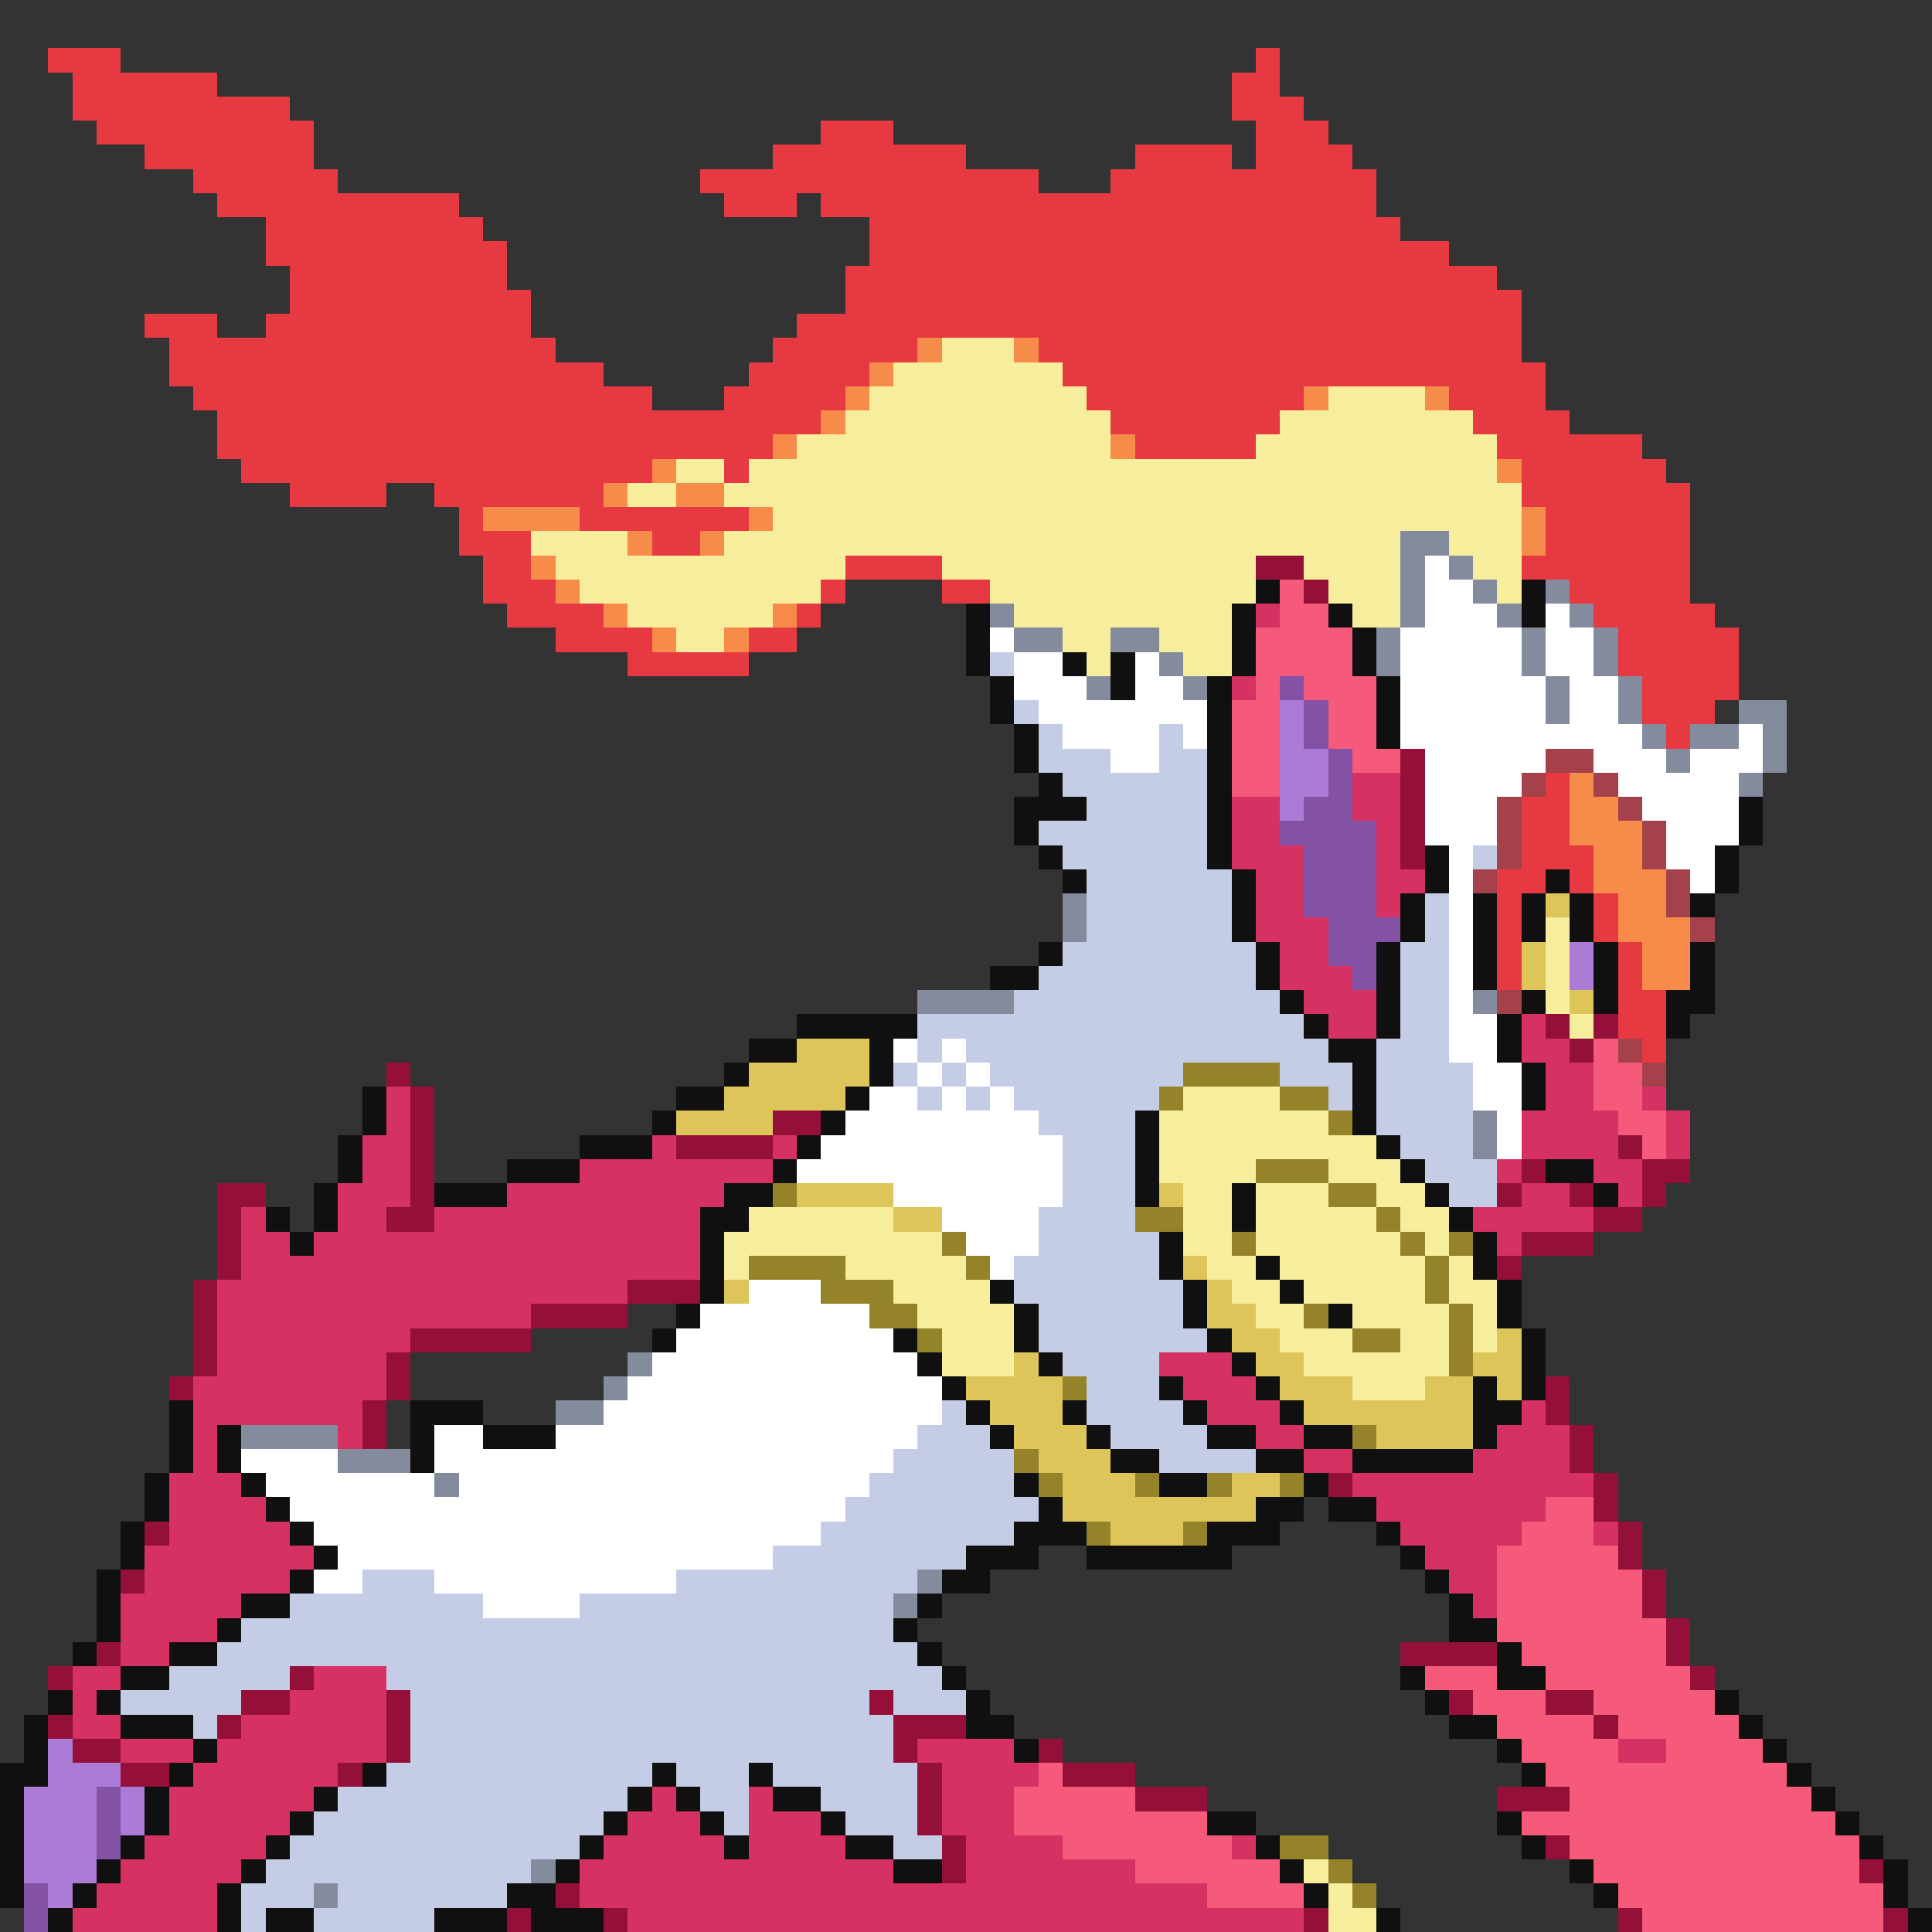 <svg xmlns="http://www.w3.org/2000/svg" viewBox="0 -0.5 80 80" shape-rendering="crispEdges">
<rect x="0" y="-0.5" width="80" height="80" fill="#333333" stroke="none"/>
<path stroke="#e63941" d="M2 2h3M52 2h1M3 3h6M51 3h2M3 4h9M51 4h3M4 5h9M34 5h3M52 5h3M6 6h7M32 6h8M47 6h4M52 6h4M8 7h6M29 7h14M46 7h11M9 8h10M30 8h3M34 8h23M11 9h9M36 9h22M11 10h10M36 10h24M12 11h9M35 11h27M12 12h10M35 12h28M6 13h3M11 13h11M33 13h30M7 14h16M32 14h6M43 14h20M7 15h18M31 15h5M44 15h20M8 16h19M30 16h5M45 16h9M60 16h4M9 17h25M46 17h7M61 17h4M9 18h23M47 18h5M62 18h6M10 19h17M30 19h1M63 19h6M12 20h4M18 20h7M63 20h7M19 21h1M24 21h7M64 21h6M19 22h3M27 22h2M64 22h6M20 23h2M35 23h4M63 23h7M20 24h3M34 24h1M39 24h2M65 24h5M21 25h4M33 25h1M66 25h5M23 26h4M31 26h2M67 26h5M26 27h5M67 27h5M68 28h4M68 29h3M69 30h1M64 32h1M63 33h2M63 34h2M63 35h3M62 36h2M65 36h1M62 37h1M66 37h1M62 38h1M66 38h1M62 39h1M67 39h1M62 40h1M67 40h1M67 41h2M67 42h2M68 43h1" />
<path stroke="#f68b4a" d="M38 14h1M42 14h1M36 15h1M35 16h1M54 16h1M59 16h1M34 17h1M32 18h1M46 18h1M27 19h1M62 19h1M25 20h1M28 20h2M20 21h4M31 21h1M63 21h1M26 22h1M29 22h1M63 22h1M22 23h1M23 24h1M25 25h1M32 25h1M27 26h1M30 26h1M65 32h1M65 33h2M65 34h3M66 35h2M66 36h3M67 37h2M67 38h3M68 39h2M68 40h2" />
<path stroke="#f6ee9c" d="M39 14h3M37 15h7M36 16h9M55 16h4M35 17h11M53 17h8M33 18h13M52 18h10M28 19h2M31 19h31M26 20h2M30 20h33M32 21h31M22 22h4M30 22h28M60 22h3M23 23h12M39 23h13M54 23h4M61 23h2M24 24h10M41 24h11M55 24h3M62 24h1M26 25h6M42 25h9M56 25h2M28 26h2M44 26h2M48 26h3M45 27h1M49 27h2M64 38h1M64 39h1M64 40h1M64 41h1M65 42h1M49 45h4M48 46h7M48 47h9M48 48h4M55 48h3M49 49h2M52 49h3M57 49h2M31 50h6M49 50h2M52 50h5M58 50h2M30 51h9M49 51h2M52 51h6M59 51h1M30 52h1M35 52h5M50 52h2M53 52h6M60 52h1M37 53h4M51 53h2M54 53h5M60 53h2M38 54h4M52 54h2M56 54h4M61 54h1M39 55h3M53 55h3M58 55h2M61 55h1M39 56h3M54 56h6M56 57h3M54 77h1M55 78h1M55 79h2" />
<path stroke="#838b9c" d="M58 22h2M58 23h1M60 23h1M58 24h1M61 24h1M64 24h1M41 25h1M58 25h1M62 25h1M65 25h1M42 26h2M46 26h2M57 26h1M63 26h1M66 26h1M48 27h1M57 27h1M63 27h1M66 27h1M45 28h1M49 28h1M64 28h1M67 28h1M64 29h1M67 29h1M72 29h2M68 30h1M70 30h2M73 30h1M69 31h1M73 31h1M72 32h1M44 37h1M44 38h1M38 41h4M61 41h1M61 46h1M61 47h1M26 56h1M25 57h1M23 58h2M10 59h4M14 60h3M18 61h1M38 65h1M37 66h1M22 77h1M13 78h1" />
<path stroke="#941039" d="M52 23h2M54 24h1M58 31h1M58 32h1M58 33h1M58 34h1M58 35h1M64 42h1M66 42h1M65 43h1M16 44h1M17 45h1M17 46h1M32 46h2M17 47h1M28 47h4M67 47h1M17 48h1M63 48h1M68 48h2M9 49h2M17 49h1M62 49h1M65 49h1M68 49h1M9 50h1M16 50h2M66 50h2M9 51h1M63 51h3M9 52h1M62 52h1M8 53h1M26 53h3M8 54h1M22 54h4M8 55h1M17 55h5M8 56h1M16 56h1M7 57h1M16 57h1M64 57h1M15 58h1M64 58h1M15 59h1M65 59h1M65 60h1M55 61h1M66 61h1M66 62h1M6 63h1M67 63h1M67 64h1M5 65h1M68 65h1M68 66h1M69 67h1M4 68h1M58 68h4M69 68h1M2 69h1M12 69h1M70 69h1M10 70h2M16 70h1M36 70h1M60 70h1M64 70h2M2 71h1M9 71h1M16 71h1M37 71h3M66 71h1M3 72h2M16 72h1M37 72h1M43 72h1M5 73h2M14 73h1M38 73h1M44 73h3M38 74h1M47 74h3M62 74h3M38 75h1M39 76h1M64 76h1M39 77h1M77 77h1M23 78h1M21 79h1M25 79h1M54 79h1M67 79h1M78 79h1" />
<path stroke="#ffffff" d="M59 23h1M59 24h2M59 25h3M64 25h1M41 26h1M58 26h5M64 26h2M42 27h2M47 27h1M58 27h5M64 27h2M42 28h3M47 28h2M58 28h6M65 28h2M43 29h7M58 29h6M65 29h2M44 30h4M49 30h1M58 30h10M72 30h1M46 31h2M59 31h5M66 31h3M70 31h3M59 32h4M67 32h5M59 33h3M68 33h4M59 34h3M69 34h3M60 35h1M69 35h2M60 36h1M70 36h1M60 37h1M60 38h1M60 39h1M60 40h1M60 41h1M60 42h2M37 43h1M39 43h1M60 43h2M38 44h1M40 44h1M61 44h2M36 45h2M39 45h1M41 45h1M61 45h2M35 46h8M62 46h1M34 47h10M62 47h1M33 48h11M37 49h7M39 50h4M40 51h3M41 52h1M31 53h3M29 54h7M28 55h9M27 56h11M26 57h13M25 58h14M18 59h2M23 59h15M10 60h4M18 60h19M11 61h7M19 61h17M12 62h23M13 63h21M14 64h18M13 65h2M18 65h10M20 66h4" />
<path stroke="#101010" d="M52 24h1M63 24h1M40 25h1M51 25h1M55 25h1M63 25h1M40 26h1M51 26h1M56 26h1M40 27h1M44 27h1M46 27h1M51 27h1M56 27h1M41 28h1M46 28h1M50 28h1M57 28h1M41 29h1M50 29h1M57 29h1M42 30h1M50 30h1M57 30h1M42 31h1M50 31h1M43 32h1M50 32h1M42 33h3M50 33h1M72 33h1M42 34h1M50 34h1M72 34h1M43 35h1M50 35h1M59 35h1M71 35h1M44 36h1M51 36h1M59 36h1M64 36h1M71 36h1M51 37h1M58 37h1M61 37h1M63 37h1M65 37h1M70 37h1M51 38h1M58 38h1M61 38h1M63 38h1M65 38h1M43 39h1M52 39h1M57 39h1M61 39h1M66 39h1M70 39h1M41 40h2M52 40h1M57 40h1M61 40h1M66 40h1M70 40h1M53 41h1M57 41h1M63 41h1M66 41h1M69 41h2M33 42h5M54 42h1M57 42h1M62 42h1M69 42h1M31 43h2M36 43h1M55 43h2M62 43h1M30 44h1M36 44h1M56 44h1M63 44h1M15 45h1M28 45h2M35 45h1M56 45h1M63 45h1M15 46h1M27 46h1M34 46h1M47 46h1M56 46h1M14 47h1M24 47h3M33 47h1M47 47h1M57 47h1M14 48h1M21 48h3M32 48h1M47 48h1M58 48h1M64 48h2M13 49h1M18 49h3M30 49h2M47 49h1M51 49h1M59 49h1M66 49h1M11 50h1M13 50h1M29 50h2M51 50h1M60 50h1M12 51h1M29 51h1M48 51h1M61 51h1M29 52h1M48 52h1M52 52h1M61 52h1M29 53h1M41 53h1M49 53h1M53 53h1M62 53h1M28 54h1M42 54h1M49 54h1M55 54h1M62 54h1M27 55h1M37 55h1M42 55h1M50 55h1M63 55h1M38 56h1M43 56h1M51 56h1M63 56h1M39 57h1M48 57h1M52 57h1M61 57h1M63 57h1M7 58h1M17 58h3M40 58h1M44 58h1M49 58h1M53 58h1M61 58h2M7 59h1M9 59h1M17 59h1M20 59h3M41 59h1M45 59h1M50 59h2M54 59h2M61 59h1M7 60h1M9 60h1M17 60h1M46 60h2M52 60h2M56 60h5M6 61h1M10 61h1M42 61h1M48 61h2M54 61h1M6 62h1M11 62h1M43 62h1M52 62h2M55 62h2M5 63h1M12 63h1M42 63h3M50 63h3M57 63h1M5 64h1M13 64h1M40 64h3M45 64h6M58 64h1M4 65h1M12 65h1M39 65h2M59 65h1M4 66h1M10 66h2M38 66h1M60 66h1M4 67h1M9 67h1M37 67h1M60 67h2M3 68h1M7 68h2M38 68h1M62 68h1M5 69h2M39 69h1M58 69h1M62 69h2M2 70h1M4 70h1M40 70h1M59 70h1M71 70h1M1 71h1M5 71h3M40 71h2M60 71h2M72 71h1M1 72h1M8 72h1M42 72h1M62 72h1M73 72h1M0 73h2M7 73h1M15 73h1M27 73h1M31 73h1M63 73h1M74 73h1M0 74h1M6 74h1M13 74h1M26 74h1M28 74h1M32 74h2M75 74h1M0 75h1M6 75h1M12 75h1M25 75h1M29 75h1M34 75h1M50 75h2M62 75h1M76 75h1M0 76h1M5 76h1M11 76h1M24 76h1M30 76h1M35 76h2M52 76h1M63 76h1M77 76h1M0 77h1M4 77h1M10 77h1M23 77h1M37 77h2M53 77h1M65 77h1M78 77h1M0 78h1M3 78h1M9 78h1M21 78h2M54 78h1M66 78h1M78 78h1M2 79h1M9 79h1M11 79h2M18 79h3M22 79h3M57 79h1M79 79h1" />
<path stroke="#f65a7b" d="M53 24h1M53 25h2M52 26h4M52 27h4M52 28h1M54 28h3M51 29h2M55 29h2M51 30h2M55 30h2M51 31h2M56 31h2M51 32h2M66 43h1M66 44h2M66 45h2M67 46h2M68 47h1M64 62h2M63 63h3M62 64h5M62 65h6M62 66h6M62 67h7M63 68h6M59 69h3M64 69h6M61 70h3M66 70h5M62 71h4M67 71h5M63 72h4M69 72h4M43 73h1M64 73h10M42 74h5M65 74h10M42 75h8M63 75h13M44 76h7M65 76h12M47 77h6M66 77h11M50 78h4M67 78h11M68 79h10" />
<path stroke="#d53162" d="M52 25h1M51 28h1M56 32h2M51 33h2M56 33h2M51 34h2M57 34h1M51 35h3M57 35h1M52 36h2M57 36h2M52 37h2M57 37h1M52 38h3M53 39h2M53 40h3M54 41h3M55 42h2M63 42h1M63 43h2M64 44h2M16 45h1M64 45h2M68 45h1M16 46h1M63 46h4M69 46h1M15 47h2M27 47h1M32 47h1M63 47h4M69 47h1M15 48h2M24 48h8M62 48h1M66 48h2M14 49h3M21 49h9M63 49h2M67 49h1M10 50h1M14 50h2M18 50h11M61 50h5M10 51h2M13 51h16M62 51h1M10 52h19M9 53h17M9 54h13M9 55h8M9 56h7M48 56h3M8 57h8M49 57h3M8 58h7M50 58h3M63 58h1M8 59h1M14 59h1M52 59h2M62 59h3M8 60h1M54 60h2M61 60h4M7 61h3M56 61h10M7 62h4M57 62h7M7 63h5M58 63h5M66 63h1M6 64h7M59 64h3M6 65h6M60 65h2M5 66h5M61 66h1M5 67h4M5 68h2M3 69h2M13 69h3M3 70h1M12 70h4M3 71h2M10 71h6M5 72h3M9 72h7M38 72h4M67 72h2M8 73h6M39 73h4M7 74h6M27 74h1M31 74h1M39 74h3M7 75h5M26 75h3M31 75h3M39 75h3M6 76h5M25 76h5M31 76h4M40 76h4M51 76h1M5 77h5M24 77h13M40 77h7M4 78h5M24 78h26M3 79h6M26 79h28" />
<path stroke="#c5cde6" d="M41 27h1M42 29h1M43 30h1M48 30h1M43 31h3M48 31h2M44 32h6M45 33h5M43 34h7M44 35h6M61 35h1M45 36h6M45 37h6M59 37h1M45 38h6M59 38h1M44 39h8M58 39h2M43 40h9M58 40h2M42 41h11M58 41h2M38 42h16M58 42h2M38 43h1M40 43h15M57 43h3M37 44h1M39 44h1M41 44h8M53 44h3M57 44h4M38 45h1M40 45h1M42 45h6M55 45h1M57 45h4M43 46h4M57 46h4M44 47h3M58 47h3M44 48h3M59 48h3M44 49h3M60 49h2M43 50h4M43 51h5M42 52h6M42 53h7M43 54h6M43 55h7M44 56h4M45 57h3M39 58h1M45 58h4M38 59h3M46 59h4M37 60h5M48 60h4M36 61h6M35 62h8M34 63h8M32 64h8M15 65h3M28 65h10M12 66h8M24 66h13M10 67h27M9 68h29M7 69h5M16 69h23M5 70h5M17 70h19M37 70h3M8 71h1M17 71h20M17 72h20M16 73h11M28 73h3M32 73h6M14 74h12M29 74h2M34 74h4M13 75h12M30 75h1M35 75h3M12 76h12M37 76h2M11 77h11M10 78h3M14 78h7M10 79h1M13 79h5" />
<path stroke="#8352a4" d="M53 28h1M54 29h1M54 30h1M55 31h1M55 32h1M54 33h2M53 34h4M54 35h3M54 36h3M54 37h3M55 38h3M55 39h2M56 40h1M4 74h1M4 75h1M4 76h1M1 78h1M1 79h1" />
<path stroke="#ac7bd5" d="M53 29h1M53 30h1M53 31h2M53 32h2M53 33h1M65 39h1M65 40h1M2 72h1M2 73h3M1 74h3M5 74h1M1 75h3M5 75h1M1 76h3M1 77h3M2 78h1" />
<path stroke="#a4414a" d="M64 31h2M63 32h1M66 32h1M62 33h1M67 33h1M62 34h1M68 34h1M62 35h1M68 35h1M61 36h1M69 36h1M69 37h1M70 38h1M62 41h1M67 43h1M68 44h1" />
<path stroke="#dec55a" d="M64 37h1M63 39h1M63 40h1M65 41h1M33 43h3M31 44h5M30 45h5M28 46h4M33 49h4M48 49h1M37 50h2M49 52h1M30 53h1M50 53h1M50 54h2M51 55h2M62 55h1M42 56h1M52 56h2M61 56h2M40 57h4M53 57h3M59 57h2M62 57h1M41 58h3M54 58h7M42 59h3M57 59h4M43 60h3M44 61h3M51 61h2M44 62h8M46 63h3" />
<path stroke="#948329" d="M49 44h4M48 45h1M53 45h2M55 46h1M52 48h3M32 49h1M55 49h2M47 50h2M57 50h1M39 51h1M51 51h1M58 51h1M60 51h1M31 52h4M40 52h1M59 52h1M34 53h3M59 53h1M36 54h2M54 54h1M60 54h1M38 55h1M56 55h2M60 55h1M60 56h1M44 57h1M56 59h1M42 60h1M43 61h1M47 61h1M50 61h1M53 61h1M45 63h1M49 63h1M53 76h2M55 77h1M56 78h1" />
</svg>